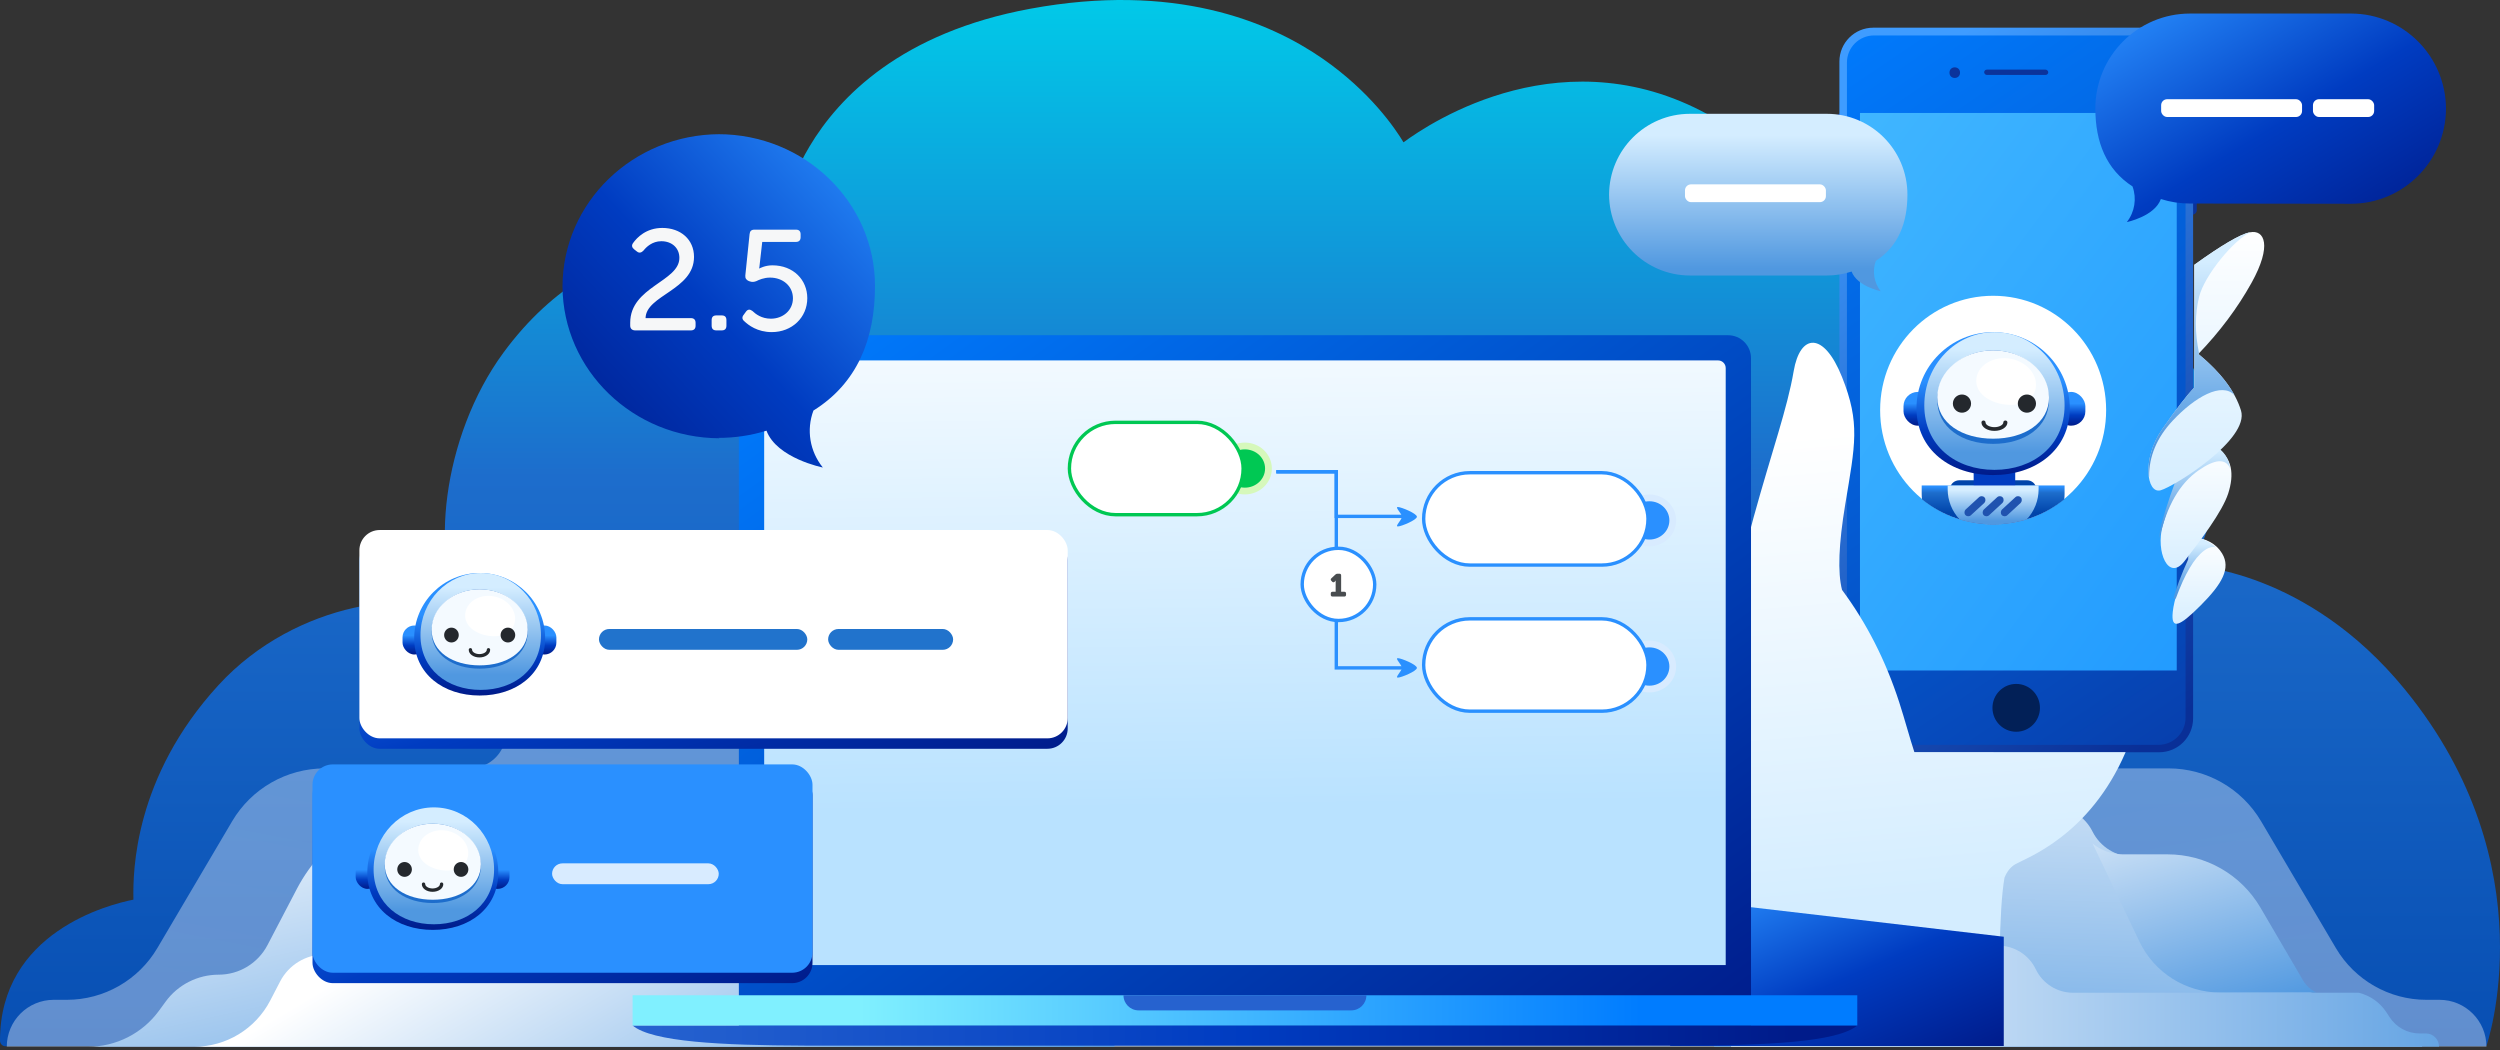 <?xml version="1.0" encoding="UTF-8"?>
<svg width="738px" height="310px" viewBox="0 0 738 310" version="1.1" xmlns="http://www.w3.org/2000/svg" xmlns:xlink="http://www.w3.org/1999/xlink">
    <rect x="0" y="0" width="738" height="310" fill="#333333" stroke="none"/>
    <!-- Generator: sketchtool 51 (57462) - http://www.bohemiancoding.com/sketch -->
    <title>82977D20-016D-4436-8E90-3962DC7C12FD</title>
    <desc>Created with sketchtool.</desc>
    <defs>
        <linearGradient x1="50%" y1="0%" x2="50%" y2="118.975%" id="linearGradient-1">
            <stop stop-color="#00CCE9" offset="0%"></stop>
            <stop stop-color="#1D6DCC" offset="39.017%"></stop>
            <stop stop-color="#0044AA" offset="100%"></stop>
        </linearGradient>
        <linearGradient x1="20.295%" y1="100%" x2="66.228%" y2="20.725%" id="linearGradient-2">
            <stop stop-color="#FFFFFF" offset="0%"></stop>
            <stop stop-color="#D4EDFF" offset="100%"></stop>
        </linearGradient>
        <linearGradient x1="63.535%" y1="-75.671%" x2="40.778%" y2="154.61%" id="linearGradient-3">
            <stop stop-color="#FFFFFF" offset="0%"></stop>
            <stop stop-color="#5098E0" offset="100%"></stop>
        </linearGradient>
        <linearGradient x1="93.898%" y1="-63.881%" x2="20.031%" y2="110.386%" id="linearGradient-4">
            <stop stop-color="#FFFFFF" offset="0%"></stop>
            <stop stop-color="#5098E0" offset="100%"></stop>
        </linearGradient>
        <linearGradient x1="110.484%" y1="99.999%" x2="-15.783%" y2="99.999%" id="linearGradient-5">
            <stop stop-color="#FFFFFF" offset="0%"></stop>
            <stop stop-color="#5098E0" offset="100%"></stop>
        </linearGradient>
        <linearGradient x1="100%" y1="0%" x2="0%" y2="108.649%" id="linearGradient-6">
            <stop stop-color="#FFFFFF" offset="0%"></stop>
            <stop stop-color="#5098E0" offset="100%"></stop>
        </linearGradient>
        <linearGradient x1="77.514%" y1="60.39%" x2="-5.856%" y2="100%" id="linearGradient-7">
            <stop stop-color="#FFFFFF" offset="0%"></stop>
            <stop stop-color="#5098E0" offset="100%"></stop>
        </linearGradient>
        <linearGradient x1="78.346%" y1="102.183%" x2="37.204%" y2="0%" id="linearGradient-8">
            <stop stop-color="#092F97" offset="0%"></stop>
            <stop stop-color="#3F9CFF" offset="100%"></stop>
        </linearGradient>
        <linearGradient x1="84.454%" y1="140.984%" x2="34.267%" y2="-15.651%" id="linearGradient-9">
            <stop stop-color="#092F97" offset="0%"></stop>
            <stop stop-color="#007CFF" offset="100%"></stop>
        </linearGradient>
        <linearGradient x1="-197.371%" y1="-240.404%" x2="179.678%" y2="250.094%" id="linearGradient-10">
            <stop stop-color="#80F0FF" offset="0%"></stop>
            <stop stop-color="#007CFF" offset="100%"></stop>
        </linearGradient>
        <linearGradient x1="50%" y1="0%" x2="50%" y2="100%" id="linearGradient-11">
            <stop stop-color="#FFFFFF" offset="0%"></stop>
            <stop stop-color="#D4EDFF" offset="100%"></stop>
        </linearGradient>
        <linearGradient x1="50%" y1="12.17%" x2="50%" y2="87.219%" id="linearGradient-12">
            <stop stop-color="#D4EDFF" offset="0%"></stop>
            <stop stop-color="#5098E0" offset="100%"></stop>
        </linearGradient>
        <linearGradient x1="46.468%" y1="13.42%" x2="50%" y2="79.394%" id="linearGradient-13">
            <stop stop-color="#FFFFFF" offset="0%"></stop>
            <stop stop-color="#D4EDFF" offset="100%"></stop>
        </linearGradient>
        <linearGradient x1="101.25%" y1="100%" x2="0%" y2="0%" id="linearGradient-14">
            <stop stop-color="#001B8A" offset="0%"></stop>
            <stop stop-color="#003CC1" offset="47.525%"></stop>
            <stop stop-color="#2A90FF" offset="100%"></stop>
        </linearGradient>
        <linearGradient x1="0%" y1="2.985%" x2="100%" y2="100%" id="linearGradient-15">
            <stop stop-color="#007CFF" offset="0%"></stop>
            <stop stop-color="#001B8A" offset="100%"></stop>
        </linearGradient>
        <linearGradient x1="50%" y1="-17.057%" x2="51.9%" y2="73.675%" id="linearGradient-16">
            <stop stop-color="#FFFFFF" offset="0%"></stop>
            <stop stop-color="#B9E2FF" offset="100%"></stop>
        </linearGradient>
        <linearGradient x1="95.161%" y1="0.151%" x2="0%" y2="0.151%" id="linearGradient-17">
            <stop stop-color="#001B8A" offset="0%"></stop>
            <stop stop-color="#003CC1" offset="47.525%"></stop>
            <stop stop-color="#2662CF" offset="100%"></stop>
        </linearGradient>
        <linearGradient x1="18.26%" y1="25%" x2="82.604%" y2="25%" id="linearGradient-18">
            <stop stop-color="#80F0FF" offset="0%"></stop>
            <stop stop-color="#007CFF" offset="100%"></stop>
        </linearGradient>
        <linearGradient x1="49.994%" y1="2.388%" x2="49.994%" y2="85.025%" id="linearGradient-19">
            <stop stop-color="#2A90FF" offset="0%"></stop>
            <stop stop-color="#1D6DCC" offset="16%"></stop>
            <stop stop-color="#0044AA" offset="67%"></stop>
        </linearGradient>
        <linearGradient x1="47.984%" y1="100%" x2="47.984%" y2="34.241%" id="linearGradient-20">
            <stop stop-color="#001B8A" offset="0%"></stop>
            <stop stop-color="#003CC1" offset="47.525%"></stop>
            <stop stop-color="#2A90FF" offset="100%"></stop>
        </linearGradient>
    </defs>
    <g id="Symbols" stroke="none" stroke-width="1" fill="none" fill-rule="evenodd">
        <g id="Illustrations/release-2">
            <g id="Group">
                <path d="M39.387,265.575 C39.199,257.187 39.637,229.379 64.459,202.289 C87.603,177.032 123.54,173.692 136.987,181.141 C126.728,166.01 130.259,129.065 148.639,104.074 C178.246,63.817 218.909,70.622 229.163,72.022 C229.579,67.604 231.366,55.999 238.982,43.218 C247.713,28.559 266.107,9.612 304.144,2.58 C346.588,-5.265 374.497,6.264 390.437,17.312 C404.511,27.067 411.879,37.947 414.315,42.015 C422.346,36.07 462.47,9.463 506.225,34.937 C525.933,46.411 536.711,61.946 542.552,76.415 C558.607,71.522 571.172,77.2 576.361,80.273 C576.361,80.273 617.772,63.138 642.311,99.869 C666.852,136.599 646.79,166.986 646.79,166.986 C646.79,166.986 680.898,167.942 709.982,203.594 C752.541,255.769 733.965,308.855 733.965,308.855 L1.58,308.855 C0.708,308.855 0,308.108 0,307.189 C0,275.171 32.141,267.006 39.387,265.575" id="bg-" fill="url(#linearGradient-1)"></path>
                <path d="M107,309 L107,309 C107,301.348 113.203,295.145 120.855,295.145 L124.721,295.145 C135.702,295.145 145.865,289.34 151.443,279.881 L173.523,242.444 C179.231,232.766 189.63,226.826 200.866,226.826 L243.633,226.826 C247.666,226.826 251.363,224.577 253.218,220.996 L270.282,188.041 C275.737,177.507 286.61,170.893 298.472,170.893 L331.844,170.893 C336.964,170.893 341.556,167.741 343.397,162.963 L358.564,123.592 C363.808,109.98 376.89,101 391.478,101 L411.513,101 C423.419,101 434.324,107.662 439.758,118.256 L444.494,127.488 C449.928,138.082 460.833,144.744 472.739,144.744 L545.201,144.744 C556.668,144.744 567.244,150.929 572.867,160.923 L628.517,259.836 C630.079,262.613 633.016,264.331 636.202,264.331 L659.031,264.331 C669.301,264.331 678.938,269.3 684.893,277.667 L690.128,285.022 C696.084,293.39 705.72,298.359 715.991,298.359 L723.359,298.359 C729.236,298.359 734,303.123 734,309 L107,309 Z" id="mount-1" fill="url(#linearGradient-2)" opacity="0.361" transform="translate(420.5, 205) scale(-1, 1) translate(-420.5, -205) "></path>
                <path d="M2,309 L2,309 C2,301.348 8.203,295.145 15.855,295.145 L19.721,295.145 C30.702,295.145 40.865,289.34 46.443,279.881 L68.523,242.444 C74.231,232.766 84.63,226.826 95.866,226.826 L138.633,226.826 C142.666,226.826 146.363,224.577 148.218,220.996 L165.282,188.041 C170.737,177.507 181.61,170.893 193.472,170.893 L226.844,170.893 C231.964,170.893 236.556,167.741 238.397,162.963 L253.564,123.592 C258.808,109.98 271.89,101 286.478,101 L306.513,101 C318.419,101 329.324,107.662 334.758,118.256 L339.494,127.488 C344.928,138.082 355.833,144.744 367.739,144.744 L440.201,144.744 C451.668,144.744 462.244,150.929 467.867,160.923 L523.517,259.836 C525.079,262.613 528.016,264.331 531.202,264.331 L554.031,264.331 C564.301,264.331 573.938,269.3 579.893,277.667 L585.128,285.022 C591.084,293.39 600.72,298.359 610.991,298.359 L618.359,298.359 C624.236,298.359 629,303.123 629,309 L2,309 Z" id="mount-2" fill="url(#linearGradient-2)" opacity="0.361"></path>
                <path d="M506,309 L506,309 C506,306.388 508.117,304.271 510.729,304.271 L511.907,304.271 C515.561,304.271 518.938,302.319 520.762,299.152 L525.633,290.694 C529.105,284.665 535.532,280.95 542.489,280.95 L547.096,280.95 C551.167,280.95 554.891,278.66 556.728,275.027 L558.786,270.957 C561.608,265.376 567.33,261.858 573.584,261.858 L575.211,261.858 C580.367,261.858 584.983,258.662 586.798,253.836 L589.021,247.927 C591.268,241.955 596.981,238 603.362,238 L605.619,238 C610.737,238 615.416,240.89 617.709,245.466 L617.709,245.466 C620.001,250.042 624.68,252.932 629.799,252.932 L639.852,252.932 C651.202,252.932 661.651,259.113 667.116,269.061 L678.17,289.18 C679.719,292 682.681,293.752 685.898,293.752 L688.394,293.752 C692.825,293.752 696.975,295.922 699.504,299.56 L700.27,300.663 C702.319,303.61 705.681,305.368 709.27,305.368 L711.368,305.368 C713.374,305.368 715,306.994 715,309 L506,309 Z" id="Mask" fill="url(#linearGradient-3)"></path>
                <path d="M617.755,293 C619.401,292.26 620.81,291.021 621.752,289.412 L634.343,267.909 C640.039,258.182 650.465,252.205 661.737,252.205 L674.869,252.205 C678.196,252.205 681.353,251.056 683.861,249.045 L670.061,277.945 C665.668,287.143 656.382,293 646.189,293 L617.755,293 Z" id="Combined-Shape" fill="url(#linearGradient-4)" transform="translate(650.808, 271.023) scale(-1, 1) translate(-650.808, -271.023) "></path>
                <path d="M534.691,293.061 L619.01,293.061 C623.721,293.061 628.014,290.357 630.048,286.109 C632.083,281.86 636.376,279.157 641.086,279.157 L680.732,279.157 L680.945,279 L683.511,279 C690.437,279 696.805,282.801 700.092,288.897 L705.382,298.706 C707.11,301.908 710.455,303.905 714.093,303.905 L714.949,303.905 C717.739,303.905 720,306.166 720,308.956 L511,308.956 C511,306.813 512.737,305.077 514.879,305.077 L516.73,305.077 C520.304,305.077 523.636,303.27 525.585,300.274 L526.501,298.868 C528.414,295.927 531.361,293.875 534.691,293.061 Z" id="Combined-Shape" fill="url(#linearGradient-5)" transform="translate(615.5, 293.978) scale(-1, 1) translate(-615.5, -293.978) "></path>
                <path d="M22,309 L22,309 C22,305.356 24.954,302.402 28.598,302.402 L32.796,302.402 C37.907,302.402 42.05,298.259 42.05,293.148 L42.05,293.148 C42.05,288.038 46.193,283.895 51.303,283.895 L59.837,283.895 C70.665,283.895 80.491,277.555 84.954,267.688 L92.367,251.298 C96.304,242.593 104.972,237 114.526,237 L212.473,237 C230.065,237 246.2,246.773 254.348,262.363 L263.042,278.997 C265.846,284.363 271.4,287.726 277.455,287.726 L277.455,287.726 C283.644,287.726 289.462,290.683 293.11,295.684 L295.065,298.363 C299.942,305.047 307.718,309 315.992,309 L320,309 L22,309 Z" id="Mask" fill="url(#linearGradient-6)" transform="translate(171, 273) scale(-1, 1) translate(-171, -273) "></path>
                <path d="M85.578,276.94 L116.961,276.94 C125.308,276.94 132.806,269.842 135.87,259.04 L137.166,254.47 C141.012,240.911 150.425,232 160.903,232 L207.209,232 C220.407,232 231.935,241.952 238.126,256.755 L240.416,261.994 C245.772,274.246 255.333,281.725 265.641,281.725 L289.439,281.725 C289.68,281.738 289.923,281.745 290.167,281.745 C295.691,281.745 300.756,284.821 303.304,289.723 L306.24,295.373 C310.593,303.746 319.245,309 328.682,309 L329,309 L57,309 C57,304.331 60.785,300.546 65.454,300.546 L66.15,300.546 C71.204,300.546 75.3,296.45 75.3,291.396 L75.3,288.691 C75.3,282.679 79.777,277.712 85.578,276.94 Z" id="Combined-Shape" fill="url(#linearGradient-7)" transform="translate(193, 270.5) scale(-1, 1) translate(-193, -270.5) "></path>
                <g id="hand" transform="translate(493, 8)">
                    <g id="Group-13-Copy-4" transform="translate(47.615, 0)">
                        <path d="M106.54,41.244 L106.54,41.244 C107.277,41.244 107.875,41.842 107.875,42.58 C107.875,42.58 107.875,42.58 107.875,42.58 L107.875,54.03 C107.875,54.768 107.277,55.366 106.54,55.366 L106.54,41.244 Z" id="Rectangle-6" fill="#0B339B"></path>
                        <path d="M0.955,41.244 L0.955,41.244 C1.57,41.244 2.068,41.742 2.068,42.357 C2.068,42.357 2.068,42.357 2.068,42.357 L2.068,54.253 C2.068,54.868 1.57,55.366 0.956,55.366 C0.955,55.366 0.955,55.366 0.955,55.366 L0.955,41.244 Z" id="Rectangle-6-Copy" fill="#0B339B" transform="translate(1.776, 48.305) scale(-1, 1) translate(-1.776, -48.305) "></path>
                        <path d="M0.955,25.553 L0.955,25.553 C1.57,25.553 2.068,26.052 2.068,26.666 L2.068,31.838 C2.068,32.452 1.57,32.951 0.955,32.951 L0.955,25.553 Z" id="Rectangle-6-Copy-3" fill="#0B339B" transform="translate(1.776, 29.252) scale(-1, 1) translate(-1.776, -29.252) "></path>
                        <path d="M0.955,58.504 L0.955,58.504 C1.57,58.504 2.068,59.002 2.068,59.617 C2.068,59.617 2.068,59.617 2.068,59.617 L2.068,71.513 C2.068,72.127 1.57,72.626 0.956,72.626 C0.955,72.626 0.955,72.626 0.955,72.626 L0.955,58.504 Z" id="Rectangle-6-Copy-2" fill="#0B339B" transform="translate(1.776, 65.565) scale(-1, 1) translate(-1.776, -65.565) "></path>
                        <path d="M12.375,0.172 L96.789,0.172 C102.311,0.172 106.789,4.649 106.789,10.172 L106.789,204.066 C106.789,209.589 102.311,214.066 96.789,214.066 L12.375,214.066 C6.852,214.066 2.375,209.589 2.375,204.066 L2.375,10.172 C2.375,4.649 6.852,0.172 12.375,0.172 Z" id="Rectangle-4" fill="url(#linearGradient-8)"></path>
                        <path d="M12.6,2.465 L96.563,2.465 C100.981,2.465 104.563,6.047 104.563,10.465 L104.563,203.877 C104.563,208.296 100.981,211.877 96.563,211.877 L12.6,211.877 C8.182,211.877 4.6,208.296 4.6,203.877 L4.6,10.465 C4.6,6.047 8.182,2.465 12.6,2.465 Z" id="Rectangle-4-Copy-2" fill="url(#linearGradient-9)"></path>
                        <ellipse id="Oval-3" fill="#0B339B" cx="36.429" cy="13.449" rx="1.558" ry="1.569"></ellipse>
                        <ellipse id="Oval-4" fill="#022057" cx="54.569" cy="200.953" rx="7.011" ry="7.061"></ellipse>
                        <polygon id="Mask" fill="url(#linearGradient-10)" points="8.449 25.347 101.957 25.347 101.957 189.928 8.449 189.928"></polygon>
                        <rect id="Rectangle-5" fill="#0B339B" x="45.109" y="12.553" width="18.919" height="1.569" rx="0.785"></rect>
                    </g>
                    <path d="M153.498,157.209 C150.457,163.927 148.755,169.08 148.393,172.67 C147.849,178.054 150.358,177.008 156.665,170.689 C162.971,164.37 165.601,159.766 162.971,155.386 C161.218,152.466 158.155,150.827 153.782,150.467 L153.498,157.209 Z" id="Mask" fill="url(#linearGradient-11)"></path>
                    <path d="M161.075,153.57 C160.144,153.32 158.999,153.549 157.652,154.55 C154.721,156.728 151.933,161.445 149.289,168.699 C149.05,168.699 148.818,168.698 148.594,168.696 C149.422,165.57 150.873,161.715 152.948,157.132 L153.231,150.39 C156.643,150.671 159.258,151.73 161.075,153.57 Z" id="Combined-Shape" fill="url(#linearGradient-12)"></path>
                    <path d="M151.432,129.669 C148.852,136.174 146.848,142.006 145.421,147.165 C143.28,154.904 147.147,163.731 151.839,157.673 C156.531,151.615 163.027,143.071 164.772,137.651 C166.517,132.23 166.231,126.865 160.789,123.937 C157.161,121.984 154.042,123.895 151.432,129.669 Z" id="Mask" fill="url(#linearGradient-11)"></path>
                    <path d="M165.309,130.197 C163.982,127.276 160.894,127.488 156.044,130.834 C150.472,134.677 146.62,141.348 144.488,150.846 C144.508,149.45 144.698,147.991 145.092,146.569 C146.519,141.41 148.523,135.578 151.103,129.073 C153.713,123.299 156.832,121.388 160.46,123.341 C163.531,124.993 164.96,127.421 165.309,130.197 Z" id="Combined-Shape" fill="url(#linearGradient-12)"></path>
                    <g id="Path-11" transform="translate(3.284, 93.177)"></g>
                    <path d="M97.272,274.207 C97.445,263.29 97.93,255.583 98.729,251.087 C99.484,249.207 100.58,247.864 102.015,247.06 C105.384,245.171 123.888,238.611 134.481,214.032 L72.124,214.032 C70.797,210.039 69.311,204.439 67.664,199.354 C63.665,187.001 58.033,175.929 50.769,166.138 C49.45,161.046 49.768,152.619 51.721,140.855 C54.651,123.211 56.189,116.886 50.769,103.304 C45.349,89.722 38.379,90.479 36.494,101.558 C34.608,112.638 30.107,124.994 24.631,144.849 C19.154,164.704 20.557,172.142 20.662,190.762 C20.732,203.175 21.639,224.452 16.226,254.593 L4.523,300.73 L98.113,300.73 C97.918,258.077 97.068,287.081 97.272,274.207 Z" id="Mask" fill="url(#linearGradient-13)"></path>
                    <path d="M154.77,70.194 C162.818,64.404 168.28,61.203 171.155,60.593 C175.468,59.678 177.803,64.442 171.636,75.522 C167.526,82.909 162.295,89.902 155.945,96.503 C162.599,101.971 166.798,107.529 168.541,113.179 C171.155,121.653 148.902,135.601 144.81,136.736 C140.718,137.872 139.153,127.549 145.285,118.717 C149.373,112.828 152.535,108.729 154.77,106.419 L154.77,70.194 Z" id="Mask" fill="url(#linearGradient-11)"></path>
                    <path d="M171.449,60.483 C166.432,62.722 157.742,73.353 156.196,79.557 C154.92,84.68 154.904,90.24 156.147,96.235 C156.08,96.306 156.012,96.376 155.945,96.446 C160.835,100.465 164.4,104.533 166.637,108.65 C162.87,104.646 154.878,109.221 148.356,116.203 C143.691,121.196 141.379,126.704 141.418,132.728 C141.391,132.746 141.365,132.763 141.338,132.78 C140.802,129.175 141.802,123.677 145.285,118.661 C149.373,112.772 152.535,108.673 154.77,106.363 L154.77,70.138 C162.818,64.347 168.28,61.147 171.155,60.537 C171.254,60.516 171.352,60.498 171.449,60.483 Z" id="Combined-Shape" fill="url(#linearGradient-12)"></path>
                    <polygon id="Path-2" fill="url(#linearGradient-14)" points="10.752 258.279 98.513 268.522 98.513 300.78 0 300.78"></polygon>
                </g>
                <g id="macbook-" transform="translate(186.741, 98.957)">
                    <g id="screen" transform="translate(31.372, 0)">
                        <path d="M6.772,0 L292.013,-1.77635684e-15 C295.753,-2.46341846e-15 298.785,3.032 298.785,6.772 L298.785,208.231 L0,208.231 L0,6.772 C-4.58041079e-16,3.032 3.032,2.46341846e-15 6.772,1.77635684e-15 Z" id="backscreen" fill="url(#linearGradient-15)"></path>
                        <path d="M9.727,7.437 L289.058,7.437 C290.305,7.437 291.316,8.447 291.316,9.694 L291.316,185.921 L7.47,185.921 L7.47,9.694 C7.47,8.447 8.48,7.437 9.727,7.437 Z" fill="url(#linearGradient-16)"></path>
                    </g>
                    <g id="base" transform="translate(0, 194.845)">
                        <path d="M109.011,8.924 L252.52,8.924 L361.53,8.924 C355.614,13.875 334.552,14.823 309.184,14.872 L309.184,14.874 L50.713,14.874 L50.713,14.867 C26.077,14.781 5.789,13.768 2.89901436e-12,8.924 L109.011,8.924 Z" id="down" fill="url(#linearGradient-17)"></path>
                        <polygon id="slight" fill="url(#linearGradient-18)" points="0 0 361.53 0 361.53 8.924 0 8.924"></polygon>
                        <path d="M144.911,8.52651283e-14 L216.619,8.52651283e-14 L216.619,8.52651283e-14 C216.619,2.464 214.622,4.462 212.157,4.462 L149.373,4.462 C146.909,4.462 144.911,2.464 144.911,8.5811577e-14 Z" id="patch" fill="#2662CF"></path>
                    </g>
                </g>
                <g id="flow" transform="translate(315.188, 124.175)">
                    <g id="start-state">
                        <ellipse id="node" stroke="#D6F8BB" stroke-width="2" fill="#00C853" cx="52.287" cy="14.13" rx="6.976" ry="6.652"></ellipse>
                        <rect id="Rectangle-5" stroke="#00C853" fill="#FFFFFF" x="0.5" y="0.5" width="51.287" height="27.26" rx="13.63"></rect>
                    </g>
                    <g id="standard-state-1" transform="translate(104.575, 58.007)">
                        <ellipse id="node" stroke="#D8EBFF" stroke-width="2" fill="#2A90FF" cx="67.143" cy="14.576" rx="6.892" ry="6.652"></ellipse>
                        <g id="Dynamic-group" transform="translate(17.675, 7.065)"></g>
                        <rect id="BG" stroke="#2A90FF" fill="#FFFFFF" x="0.5" y="0.5" width="66.227" height="27.26" rx="13.63"></rect>
                    </g>
                    <g id="standard-state-1-copy" transform="translate(104.575, 14.874)">
                        <ellipse id="node" stroke="#D8EBFF" stroke-width="2" fill="#2A90FF" cx="67.143" cy="14.576" rx="6.892" ry="6.652"></ellipse>
                        <g id="Dynamic-group" transform="translate(17.675, 7.065)"></g>
                        <rect id="BG" stroke="#2A90FF" fill="#FFFFFF" x="0.5" y="0.5" width="66.227" height="27.26" rx="13.63"></rect>
                    </g>
                    <g id="transition-path-2" transform="translate(61.251, 14.874)">
                        <polyline id="Path-2" stroke="#2A90FF" points="0.323 0.221 18.037 0.221 18.037 58.112 38.971 58.112"></polyline>
                        <path d="M36.214,55.242 C35.236,55.242 37.388,57.156 37.388,58.112 C37.388,59.069 35.236,60.982 36.214,60.982 C37.193,60.982 41.83,59.069 41.83,58.112 C41.83,57.156 37.193,55.242 36.214,55.242" id="arrow" fill="#2A90FF"></path>
                    </g>
                    <g id="transition-path-2" transform="translate(61.251, 14.874)">
                        <polyline id="Path-2" stroke="#2A90FF" points="0.323 0.221 18.037 0.221 18.037 13.386 38.971 13.386"></polyline>
                        <path d="M36.214,10.622 C35.236,10.622 37.388,12.535 37.388,13.491 C37.388,14.448 35.236,16.361 36.214,16.361 C37.193,16.361 41.83,14.448 41.83,13.491 C41.83,12.535 37.193,10.622 36.214,10.622" id="arrow" fill="#2A90FF"></path>
                    </g>
                    <g id="priority-1" transform="translate(68.721, 37.184)">
                        <rect id="BG" stroke="#2A90FF" fill="#FFFFFF" x="0.5" y="0.5" width="21.409" height="21.31" rx="10.655"></rect>
                        <path d="M8.937,14.222 L8.937,13.845 C8.937,13.506 9.117,13.327 9.458,13.327 L10.376,13.327 L10.376,10.516 C10.376,10.262 10.386,9.998 10.386,9.998 L10.367,9.998 C10.367,9.998 10.272,10.205 10.159,10.299 L10.073,10.375 C9.827,10.601 9.571,10.592 9.344,10.346 L9.098,10.082 C8.861,9.837 8.87,9.583 9.117,9.347 L10.291,8.253 C10.49,8.074 10.67,7.998 10.935,7.998 L11.475,7.998 C11.816,7.998 11.996,8.177 11.996,8.517 L11.996,13.327 L12.924,13.327 C13.265,13.327 13.445,13.506 13.445,13.845 L13.445,14.222 C13.445,14.562 13.265,14.741 12.924,14.741 L9.458,14.741 C9.117,14.741 8.937,14.562 8.937,14.222 Z" id="12:6" fill="#484C4F"></path>
                    </g>
                </g>
                <g id="train-bot" transform="translate(555.015, 87.314)" fill-rule="nonzero">
                    <ellipse id="Oval" fill="#FFFFFF" cx="33.359" cy="33.748" rx="33.359" ry="33.748"></ellipse>
                    <path d="M20.706,56.758 C20.778,55.47 21.977,54.458 23.434,54.457 L43.284,54.457 C44.742,54.456 45.943,55.469 46.012,56.758 L20.706,56.758 Z" id="Shape" fill="#0044AA"></path>
                    <path d="M12.27,58.511 C12.271,59.044 12.304,59.578 12.369,60.107 C24.609,69.959 42.109,69.959 54.349,60.107 C54.414,59.578 54.447,59.044 54.448,58.511 L54.448,55.991 L12.27,55.991 L12.27,58.511 Z" id="Shape" fill="url(#linearGradient-19)"></path>
                    <rect id="Rectangle-path" fill="#003CC1" x="27.607" y="51.389" width="12.27" height="5.369"></rect>
                    <rect id="Rectangle-path" fill="url(#linearGradient-20)" x="52.147" y="28.379" width="8.436" height="9.971" rx="4.218"></rect>
                    <rect id="Rectangle-path" fill="url(#linearGradient-20)" x="6.902" y="28.379" width="8.436" height="9.971" rx="4.218"></rect>
                    <path d="M55.982,33.178 C55.982,45.568 45.851,52.923 33.359,52.923 C20.867,52.923 10.736,45.542 10.736,33.178 C10.736,20.814 20.862,10.738 33.359,10.738 C45.856,10.738 55.982,20.782 55.982,33.178 Z" id="Shape" fill="url(#linearGradient-20)"></path>
                    <path d="M54.448,32.363 C54.448,44.302 45.179,51.389 33.742,51.389 C22.306,51.389 13.037,44.286 13.037,32.363 C13.037,20.44 22.306,10.738 33.742,10.738 C45.179,10.738 54.448,20.419 54.448,32.363 Z" id="Shape" fill="url(#linearGradient-12)"></path>
                    <path d="M49.847,30.797 C49.847,38.909 42.464,43.719 33.359,43.719 C24.254,43.719 16.871,38.925 16.871,30.797 C16.871,22.669 24.254,16.107 33.359,16.107 C42.464,16.107 49.847,22.696 49.847,30.797 Z" id="Shape" fill="#1D6DCC"></path>
                    <path d="M49.847,29.978 C49.847,37.64 42.464,42.185 33.359,42.185 C24.254,42.185 16.871,37.64 16.871,29.978 C16.871,22.316 24.254,16.107 33.359,16.107 C42.464,16.107 49.847,22.316 49.847,29.978 Z" id="Shape" fill="#F4FAFF"></path>
                    <path d="M45.901,27.356 C45.135,31.283 40.778,32.876 35.97,31.964 C31.162,31.053 27.715,27.984 28.481,24.056 C29.247,20.128 33.8,17.688 38.587,18.599 C43.374,19.51 46.672,23.454 45.901,27.356 Z" id="Shape" fill="#FFFFFF"></path>
                    <path d="M26.841,31.831 C26.841,33.313 25.639,34.515 24.157,34.515 C22.674,34.515 21.472,33.313 21.472,31.831 C21.472,30.348 22.674,29.146 24.157,29.146 C25.639,29.146 26.841,30.348 26.841,31.831 Z" id="Shape" fill="#24282D"></path>
                    <ellipse id="Oval" fill="#24282D" cx="43.328" cy="31.831" rx="2.684" ry="2.685"></ellipse>
                    <path d="M33.74,39.884 C31.581,39.884 29.908,38.771 29.908,37.378 C29.908,37.068 30.179,36.816 30.513,36.816 C30.846,36.816 31.117,37.068 31.117,37.378 C31.117,38.13 32.342,38.786 33.74,38.786 C35.138,38.786 36.368,38.13 36.368,37.378 C36.368,37.068 36.639,36.816 36.972,36.816 C37.306,36.816 37.577,37.068 37.577,37.378 C37.577,38.771 35.893,39.884 33.74,39.884 Z" id="Shape" fill="#24282D"></path>
                    <path d="M19.939,57.133 C19.939,60.432 21.198,63.61 23.465,66.037 C29.915,67.983 36.808,67.983 43.258,66.037 C45.523,63.609 46.78,60.431 46.779,57.133 L46.779,55.991 L19.939,55.991 L19.939,57.133 Z" id="Shape" fill="url(#linearGradient-12)"></path>
                    <rect id="Rectangle-path" fill="#2053AF" transform="translate(27.991, 62.127) rotate(47.42) translate(-27.991, -62.127) " x="26.841" y="58.292" width="2.301" height="7.67" rx="1.15"></rect>
                    <rect id="Rectangle-path" fill="#2053AF" transform="translate(33.359, 62.127) rotate(47.32) translate(-33.359, -62.127) " x="32.209" y="58.292" width="2.301" height="7.67" rx="1.15"></rect>
                    <rect id="Rectangle-path" fill="#2053AF" transform="translate(38.727, 62.127) rotate(47.32) translate(-38.727, -62.127) " x="37.577" y="58.292" width="2.301" height="7.67" rx="1.15"></rect>
                </g>
                <g id="bubble" transform="translate(475, 4)" fill-rule="nonzero">
                    <path d="M23.865,29.597 L64.292,29.597 C77.425,29.597 88.071,40.279 88.071,53.455 C88.071,61.884 85.328,68.765 78.744,73.013 C77.653,76.042 78.191,79.421 80.167,81.958 C80.167,81.958 73.19,80.513 71.595,76.161 C69.226,76.936 66.749,77.331 64.257,77.331 L23.831,77.331 C10.685,77.293 0.038,66.61 0,53.421 C0.075,40.248 10.735,29.606 23.865,29.597 Z" id="Shape" fill="url(#linearGradient-12)"></path>
                    <rect id="Rectangle-path" fill="#FFFFFF" x="22.409" y="50.42" width="41.598" height="5.254" rx="1.78"></rect>
                    <path d="M219.007,8.38914602e-14 L171.496,8.38914602e-14 C156.06,8.38914602e-14 143.548,12.554 143.548,28.041 C143.548,37.958 146.784,46.031 154.521,51.034 C155.81,54.597 155.176,58.575 152.844,61.557 C152.844,61.557 161.052,59.86 162.891,54.753 C165.672,55.644 168.576,56.093 171.496,56.082 L219.037,56.155 C234.467,56.115 246.977,43.596 247.058,28.115 C247.018,12.593 234.478,0.024 219.007,0 Z" id="Shape" fill="url(#linearGradient-14)"></path>
                    <rect id="Rectangle-path" fill="#FFFFFF" x="162.969" y="25.285" width="41.598" height="5.254" rx="1.78"></rect>
                    <rect id="Rectangle-path" fill="#FFFFFF" transform="translate(216.818, 27.912) rotate(180) translate(-216.818, -27.912) " x="207.787" y="25.285" width="18.063" height="5.254" rx="1.78"></rect>
                </g>
                <g id="log-1" transform="translate(106.088, 156.463)">
                    <rect id="Rectangle-2" fill="url(#linearGradient-14)" x="0" y="3.075" width="209.1" height="61.5" rx="6"></rect>
                    <rect id="Rectangle-2" fill="#FFFFFF" x="0" y="0" width="209.1" height="61.5" rx="6"></rect>
                    <rect id="Rectangle-path" fill="#2173CC" fill-rule="nonzero" x="70.725" y="29.212" width="61.5" height="6.15" rx="3.075"></rect>
                    <rect id="Rectangle-path-Copy" fill="#2173CC" fill-rule="nonzero" x="138.375" y="29.212" width="36.9" height="6.15" rx="3.075"></rect>
                    <g id="bot-face" transform="translate(12.3, 12.3)" fill-rule="nonzero">
                        <rect id="Rectangle-path" fill="url(#linearGradient-20)" x="38.856" y="15.885" width="6.999" height="8.566" rx="3.5"></rect>
                        <rect id="Rectangle-path" fill="url(#linearGradient-20)" x="0.44" y="15.885" width="6.999" height="8.566" rx="3.5"></rect>
                        <path d="M42.542,19.628 C42.542,30.25 33.887,36.556 23.214,36.556 C12.542,36.556 3.886,30.228 3.886,19.628 C3.886,9.028 12.537,0.389 23.214,0.389 C33.891,0.389 42.542,9.001 42.542,19.628 Z" id="Shape" fill="url(#linearGradient-20)"></path>
                        <path d="M41.305,18.746 C41.305,28.881 33.344,34.897 23.521,34.897 C13.699,34.897 5.738,28.867 5.738,18.746 C5.738,8.625 13.699,0.389 23.521,0.389 C33.344,0.389 41.305,8.607 41.305,18.746 Z" id="Shape" fill="url(#linearGradient-12)"></path>
                        <path d="M37.404,17.661 C37.404,24.546 31.051,28.627 23.214,28.627 C15.378,28.627 9.024,24.559 9.024,17.661 C9.024,10.763 15.378,5.194 23.214,5.194 C31.051,5.194 37.404,10.786 37.404,17.661 Z" id="Shape" fill="#1D6DCC"></path>
                        <path d="M37.404,17.141 C37.404,23.741 31.051,27.656 23.214,27.656 C15.378,27.656 9.024,23.741 9.024,17.141 C9.024,10.542 15.378,5.194 23.214,5.194 C31.051,5.194 37.404,10.542 37.404,17.141 Z" id="Shape" fill="#F4FAFF"></path>
                        <path d="M33.588,14.854 C32.947,18.244 29.301,19.619 25.276,18.832 C21.251,18.046 18.365,15.397 19.007,12.006 C19.648,8.616 23.459,6.51 27.466,7.296 C31.474,8.083 34.234,11.487 33.588,14.854 Z" id="Shape" fill="#FFFFFF"></path>
                        <path d="M17.039,18.705 C17.039,19.916 16.072,20.898 14.879,20.898 C13.686,20.898 12.72,19.916 12.72,18.705 C12.72,17.495 13.686,16.513 14.879,16.513 C16.072,16.513 17.039,17.495 17.039,18.705 Z" id="Shape" fill="#24282D"></path>
                        <ellipse id="Oval" fill="#24282D" cx="31.549" cy="18.705" rx="2.159" ry="2.192"></ellipse>
                        <path d="M23.143,25.314 C21.362,25.314 19.982,24.311 19.982,23.054 C19.982,22.774 20.205,22.548 20.48,22.548 C20.756,22.548 20.979,22.774 20.979,23.054 C20.979,23.732 21.99,24.324 23.143,24.324 C24.296,24.324 25.311,23.732 25.311,23.054 C25.311,22.774 25.535,22.548 25.81,22.548 C26.085,22.548 26.309,22.774 26.309,23.054 C26.309,24.311 24.919,25.314 23.143,25.314 Z" id="Shape" fill="#24282D"></path>
                    </g>
                </g>
                <g id="log-2" transform="translate(92.25, 225.65)">
                    <rect id="Rectangle-2" fill="url(#linearGradient-14)" x="0" y="3.075" width="147.6" height="61.5" rx="6"></rect>
                    <rect id="Rectangle-2" fill="#2A90FF" x="0" y="0" width="147.6" height="61.5" rx="6"></rect>
                    <rect id="Rectangle-path" fill="#D8EBFF" fill-rule="nonzero" x="70.725" y="29.212" width="49.2" height="6.15" rx="3.075"></rect>
                    <g id="bot-face" transform="translate(12.3, 12.3)" fill-rule="nonzero">
                        <rect id="Rectangle-path" fill="url(#linearGradient-20)" x="38.856" y="15.885" width="6.999" height="8.566" rx="3.5"></rect>
                        <rect id="Rectangle-path" fill="url(#linearGradient-20)" x="0.44" y="15.885" width="6.999" height="8.566" rx="3.5"></rect>
                        <path d="M42.542,19.628 C42.542,30.25 33.887,36.556 23.214,36.556 C12.542,36.556 3.886,30.228 3.886,19.628 C3.886,9.028 12.537,0.389 23.214,0.389 C33.891,0.389 42.542,9.001 42.542,19.628 Z" id="Shape" fill="url(#linearGradient-20)"></path>
                        <path d="M41.305,18.746 C41.305,28.881 33.344,34.897 23.521,34.897 C13.699,34.897 5.738,28.867 5.738,18.746 C5.738,8.625 13.699,0.389 23.521,0.389 C33.344,0.389 41.305,8.607 41.305,18.746 Z" id="Shape" fill="url(#linearGradient-12)"></path>
                        <path d="M37.404,17.661 C37.404,24.546 31.051,28.627 23.214,28.627 C15.378,28.627 9.024,24.559 9.024,17.661 C9.024,10.763 15.378,5.194 23.214,5.194 C31.051,5.194 37.404,10.786 37.404,17.661 Z" id="Shape" fill="#1D6DCC"></path>
                        <path d="M37.404,17.141 C37.404,23.741 31.051,27.656 23.214,27.656 C15.378,27.656 9.024,23.741 9.024,17.141 C9.024,10.542 15.378,5.194 23.214,5.194 C31.051,5.194 37.404,10.542 37.404,17.141 Z" id="Shape" fill="#F4FAFF"></path>
                        <path d="M33.588,14.854 C32.947,18.244 29.301,19.619 25.276,18.832 C21.251,18.046 18.365,15.397 19.007,12.006 C19.648,8.616 23.459,6.51 27.466,7.296 C31.474,8.083 34.234,11.487 33.588,14.854 Z" id="Shape" fill="#FFFFFF"></path>
                        <path d="M17.039,18.705 C17.039,19.916 16.072,20.898 14.879,20.898 C13.686,20.898 12.72,19.916 12.72,18.705 C12.72,17.495 13.686,16.513 14.879,16.513 C16.072,16.513 17.039,17.495 17.039,18.705 Z" id="Shape" fill="#24282D"></path>
                        <ellipse id="Oval" fill="#24282D" cx="31.549" cy="18.705" rx="2.159" ry="2.192"></ellipse>
                        <path d="M23.143,25.314 C21.362,25.314 19.982,24.311 19.982,23.054 C19.982,22.774 20.205,22.548 20.48,22.548 C20.756,22.548 20.979,22.774 20.979,23.054 C20.979,23.732 21.99,24.324 23.143,24.324 C24.296,24.324 25.311,23.732 25.311,23.054 C25.311,22.774 25.535,22.548 25.81,22.548 C26.085,22.548 26.309,22.774 26.309,23.054 C26.309,24.311 24.919,25.314 23.143,25.314 Z" id="Shape" fill="#24282D"></path>
                    </g>
                </g>
                <path d="M212.333,39.612 C186.772,39.612 166.05,59.681 166.05,84.436 C166.05,100.29 171.409,113.194 184.222,121.192 C186.356,126.887 185.307,133.246 181.445,138.012 C181.445,138.012 195.038,135.299 198.083,127.137 C202.689,128.561 207.498,129.278 212.333,129.26 L211.895,129.378 C237.449,129.314 258.166,109.302 258.3,84.554 C258.233,59.742 237.466,39.651 211.846,39.612 L212.333,39.612 Z" id="Shape" fill="url(#linearGradient-14)" fill-rule="nonzero" transform="translate(212.175, 88.812) scale(-1, 1) translate(-212.175, -88.812) "></path>
                <path d="M186.037,96.142 L186.037,95.257 C186.037,84.642 200.554,83.126 200.554,76.133 C200.554,73.185 198.33,71.205 195.225,71.205 C192.54,71.205 190.778,72.932 189.981,73.943 C189.394,74.575 188.723,74.828 188.009,74.238 L187.254,73.648 C186.541,73.101 186.373,72.469 186.877,71.753 C188.009,70.152 190.736,67.287 195.519,67.287 C200.931,67.287 204.875,70.699 204.875,75.839 C204.875,85.611 190.694,87.128 190.569,93.909 L203.952,93.909 C204.833,93.909 205.336,94.373 205.336,95.299 L205.336,96.142 C205.336,97.069 204.833,97.532 203.952,97.532 L187.506,97.532 C186.667,97.532 186.037,97.069 186.037,96.142 Z M210.077,96.142 L210.077,94.499 C210.077,93.572 210.539,93.109 211.462,93.109 L213.056,93.109 C213.979,93.109 214.441,93.572 214.441,94.499 L214.441,96.142 C214.441,97.069 213.979,97.532 213.056,97.532 L211.462,97.532 C210.539,97.532 210.077,97.069 210.077,96.142 Z M219.685,94.794 C219.014,94.246 219.014,93.53 219.559,92.898 L220.23,91.972 C220.776,91.256 221.405,91.256 222.118,91.803 C223.041,92.688 224.803,94.078 227.572,94.078 C231.054,94.078 234.075,91.677 234.075,88.054 C234.075,84.474 231.138,81.946 227.32,81.946 C225.474,81.946 224.006,82.62 223.251,82.999 C222.58,83.252 221.992,83.294 221.405,83.084 L221.027,82.957 C220.314,82.662 219.937,82.115 220.02,81.315 L221.279,69.099 C221.363,68.214 221.824,67.793 222.706,67.793 L234.956,67.793 C235.879,67.793 236.341,68.256 236.341,69.183 L236.341,70.026 C236.341,70.91 235.879,71.416 234.956,71.416 L225.013,71.416 L224.3,77.692 C224.258,78.577 224.09,79.251 224.09,79.251 L224.174,79.251 C224.174,79.251 225.81,78.324 227.992,78.324 C234.243,78.324 238.312,82.662 238.312,88.012 C238.312,93.741 233.781,98.037 227.824,98.037 C223.587,98.037 220.901,95.973 219.685,94.794 Z" id="2.5" fill="#F6F7F8"></path>
            </g>
        </g>
    </g>
</svg>